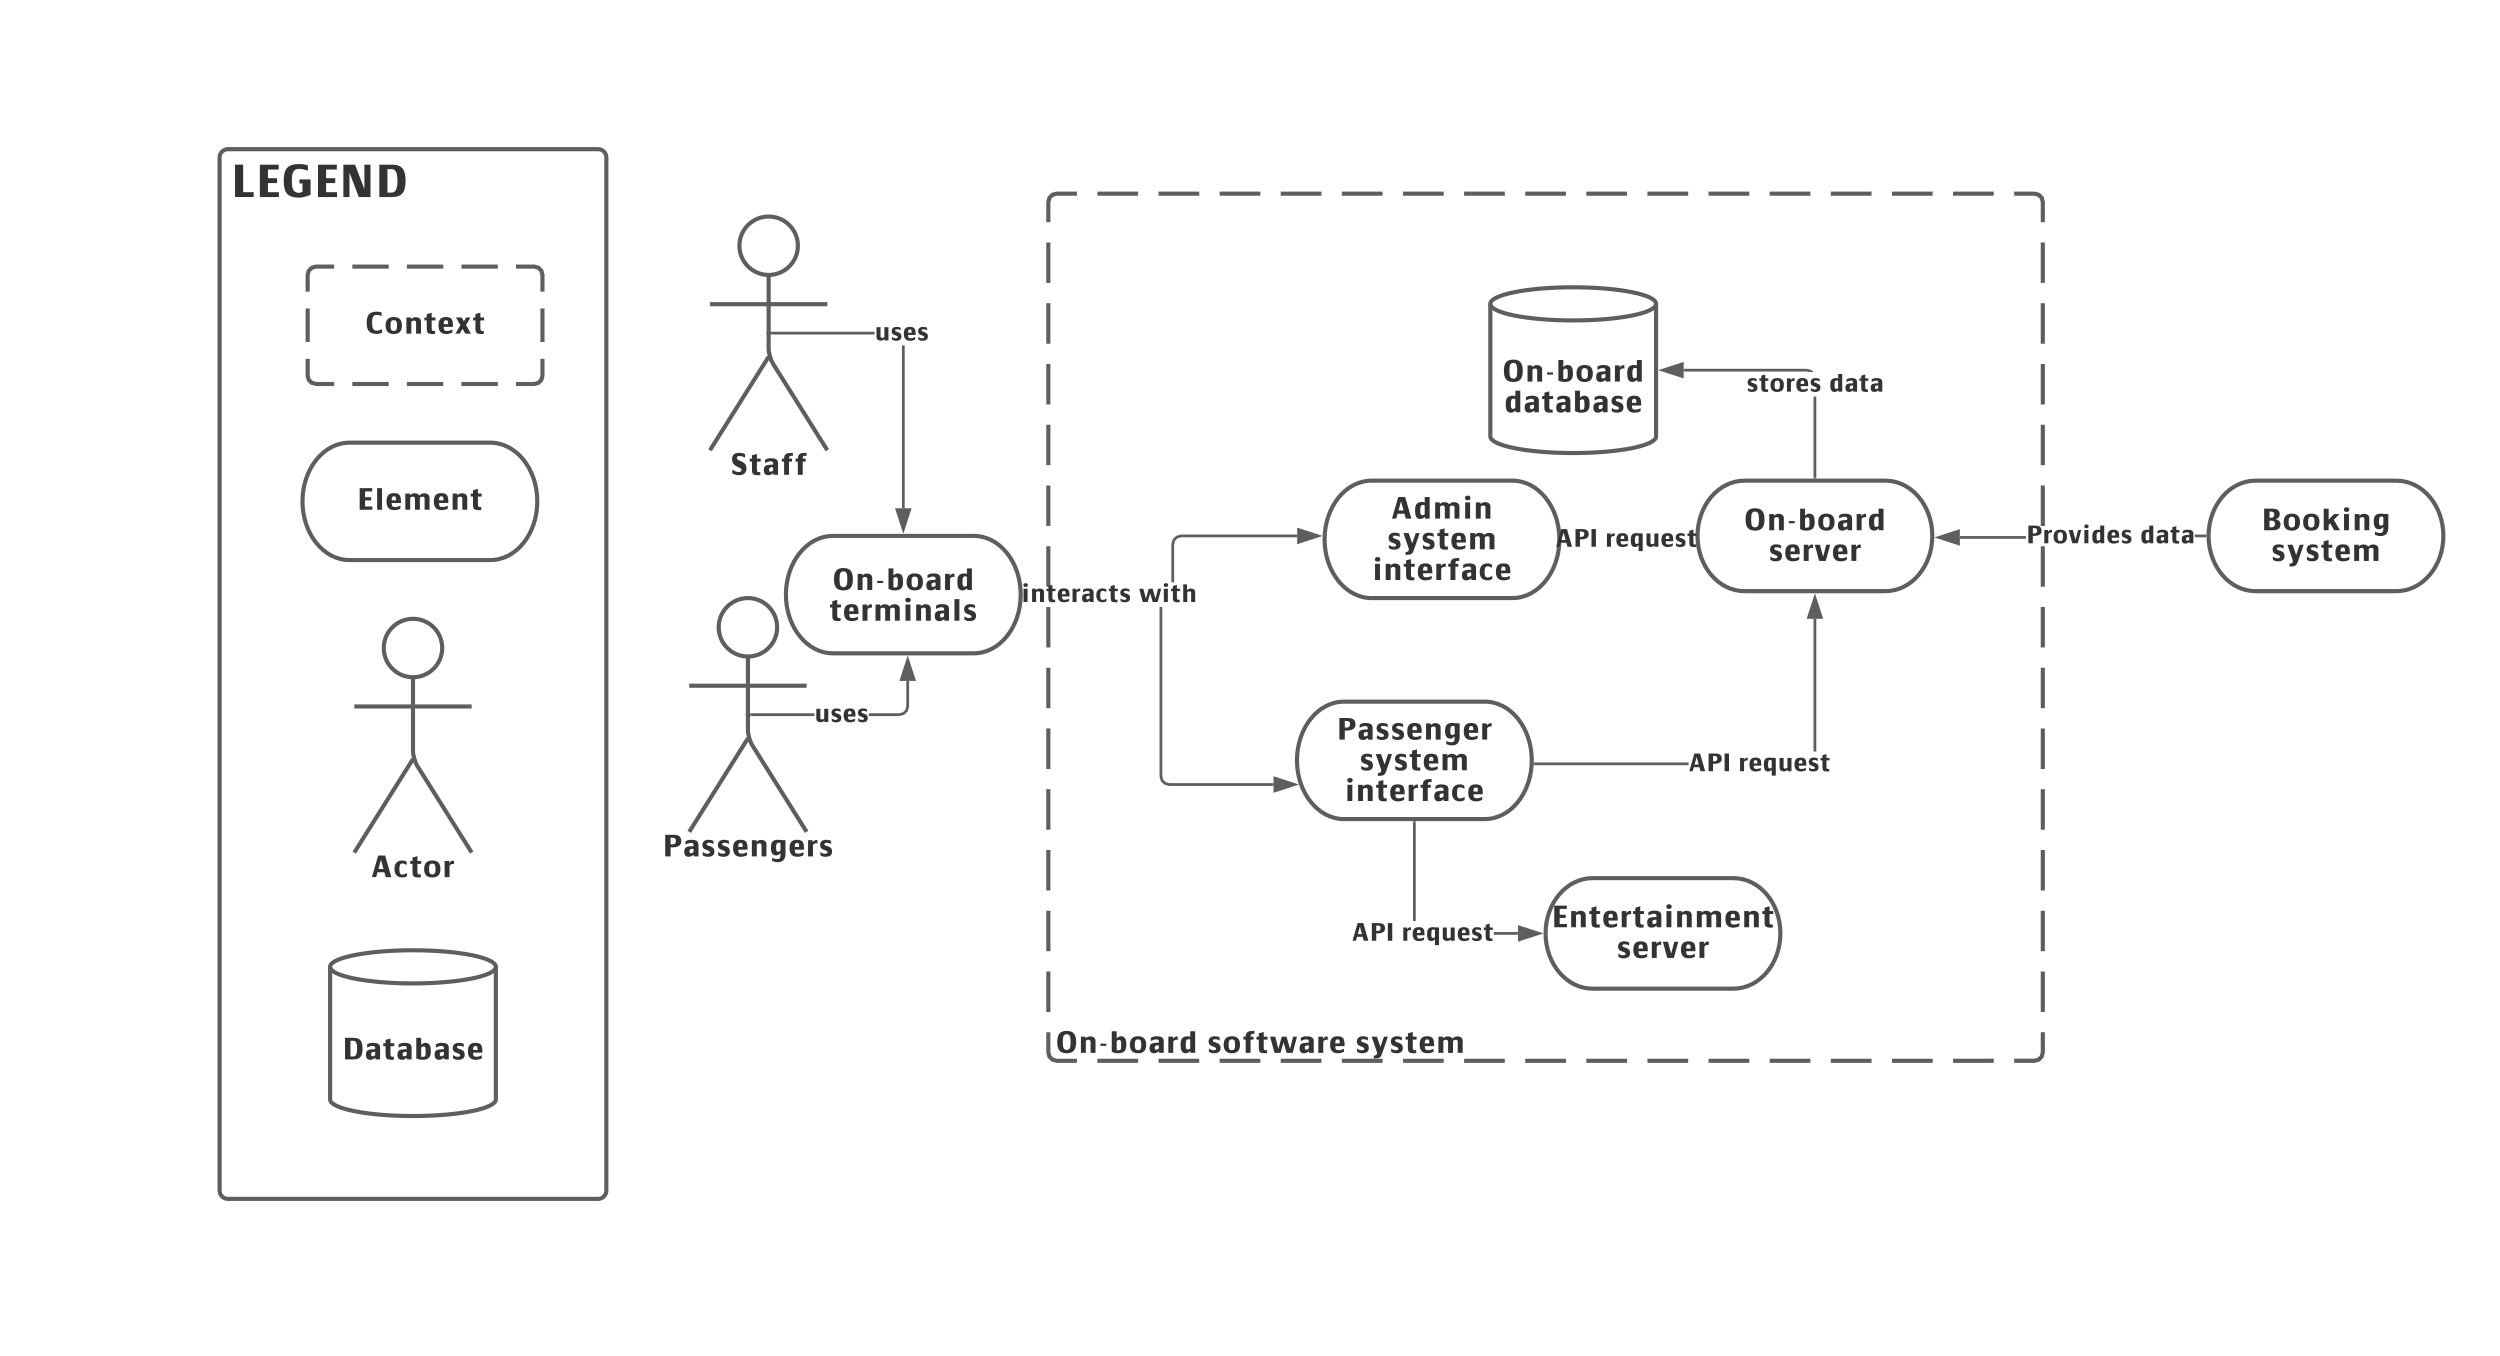 <svg xmlns="http://www.w3.org/2000/svg" xmlns:xlink="http://www.w3.org/1999/xlink" xmlns:lucid="lucid" width="1810" height="982"><g transform="translate(-1981 -1872)" lucid:page-tab-id="0_0"><path d="M0 0h5484.6v3840.5H0z" fill="#fff"/><path d="M2140 1986c0-3.3 2.7-6 6-6h268c3.3 0 6 2.7 6 6v748c0 3.3-2.7 6-6 6h-268c-3.3 0-6-2.7-6-6z" stroke="#5e5e5e" stroke-width="3" fill-opacity="0"/><use xlink:href="#a" transform="matrix(1,0,0,1,2148,1988) translate(0 26.667)"/><path d="M3100 1666c0-3.3 2.7-6 6-6h1058c3.3 0 6 2.7 6 6v220.22c0 3.32-2.7 6-6 6H3106c-3.3 0-6-2.68-6-6z" stroke="#000" stroke-opacity="0" stroke-width="3" fill="#fff" fill-opacity="0"/><use xlink:href="#b" transform="matrix(1,0,0,1,3105,1665) translate(97.76 126.292)"/><use xlink:href="#c" transform="matrix(1,0,0,1,3105,1665) translate(657.12 126.292)"/><path d="M2340 2668c0 6.63-26.86 12-60 12s-60-5.37-60-12v-96c0-6.63 26.86-12 60-12s60 5.37 60 12z" stroke="#5e5e5e" stroke-width="3" fill="#fff"/><path d="M2340 2572c0 6.63-26.86 12-60 12s-60-5.37-60-12" stroke="#5e5e5e" stroke-width="3" fill="none"/><use xlink:href="#d" transform="matrix(1,0,0,1,2225,2589) translate(3.611 50.028)"/><path d="M2336 2192.5c18.78 0 34 19.03 34 42.5s-15.22 42.5-34 42.5h-102c-18.78 0-34-19.03-34-42.5s15.22-42.5 34-42.5z" stroke="#5e5e5e" stroke-width="3" fill="#fff"/><use xlink:href="#e" transform="matrix(1,0,0,1,2205,2197.5) translate(34.178 43.559)"/><path d="M2203.75 2071c0-3.3 2.7-6 6-6h158c3.3 0 6 2.7 6 6v73c0 3.3-2.7 6-6 6h-158c-3.3 0-6-2.7-6-6z" fill-opacity="0"/><path d="M2236.08 2065h26.34m13.16 0h26.34m13.16 0h26.34m13.16 0h13.17l3.03.82 2.15 2.15.82 3.03v12.17m0 12.16v24.34m0 12.16V2144l-.82 3.03-2.15 2.15-3.03.82h-13.17m-13.16 0h-26.34m-13.16 0h-26.34m-13.16 0h-26.34m-13.16 0h-13.17l-3.03-.82-2.15-2.15-.82-3.03v-12.17m0-12.16v-24.34m0-12.16V2071l.82-3.03 2.15-2.15 3.03-.82h13.17" stroke="#5e5e5e" stroke-width="3" fill="none"/><use xlink:href="#f" transform="matrix(1,0,0,1,2208.75,2070) translate(36.156 43.559)"/><path d="M2301.16 2341.16c0 11.68-9.48 21.15-21.16 21.15s-21.16-9.46-21.16-21.14c0-11.7 9.48-21.16 21.16-21.16s21.16 9.47 21.16 21.16z" stroke="#5e5e5e" stroke-width="3" fill="#fff"/><path d="M2280 2362.3v53.25c0 3.3 1.43 8.28 3.2 11.08l39.3 62.62m-42.5-67.7l-42.5 67.7m0-105.78h85" stroke="#5e5e5e" stroke-width="3" fill="none"/><path d="M2237.5 2326c0-3.3 2.7-6 6-6h73c3.3 0 6 2.7 6 6v179.25c0 3.3-2.7 6-6 6h-73c-3.3 0-6-2.7-6-6z" fill="none"/><use xlink:href="#g" transform="matrix(1,0,0,1,2157.5,2489.25) translate(92.2 17.778)"/><path d="M2740 2018.22c0-3.3 2.7-6 6-6h708c3.3 0 6 2.7 6 6V2634c0 3.3-2.7 6-6 6h-708c-3.3 0-6-2.7-6-6z" fill-opacity="0"/><path d="M2775.5 2012.22h29.5m14.75 0h29.5m14.75 0h29.5m14.75 0h29.5m14.75 0h29.5m14.75 0h29.5m14.75 0h29.5m14.75 0h29.5m14.75 0h29.5m14.75 0h29.5m14.75 0h29.5m14.75 0h29.5m14.75 0h29.5m14.75 0h29.5m14.75 0h29.5m14.75 0H3454l3.03.82 2.15 2.15.82 3.02v14.66m0 14.66v29.33m0 14.66v29.32m0 14.66v29.34m0 14.66v29.32m0 14.66v29.32m0 14.67v29.32m0 14.65v29.32m0 14.66v29.33m0 14.66v29.32m0 14.66v29.32m0 14.67v29.3m0 14.67v29.32m0 14.65v29.33m0 14.66V2634l-.82 3.03-2.15 2.15-3.03.82h-14.75m-14.75 0H3395m-14.75 0h-29.5m-14.75 0h-29.5m-14.75 0h-29.5m-14.75 0H3218m-14.75 0h-29.5m-14.75 0h-29.5m-14.75 0h-29.5m-14.75 0H3041m-14.75 0h-29.5m-14.75 0h-29.5m-14.75 0h-29.5m-14.75 0H2864m-14.75 0h-29.5m-14.75 0h-29.5m-14.75 0H2746l-3.03-.82-2.15-2.15-.82-3.03v-14.66m0-14.66v-29.33m0-14.66v-29.33m0-14.66v-29.3m0-14.68v-29.32m0-14.66v-29.32m0-14.66v-29.33m0-14.66v-29.32m0-14.66v-29.33m0-14.67v-29.32m0-14.66v-29.32m0-14.66v-29.33m0-14.65v-29.32m0-14.66v-29.33m0-14.66v-14.66l.82-3.03 2.15-2.16 3.03-.82h14.75" stroke="#5e5e5e" stroke-width="3" fill="none"/><use xlink:href="#h" transform="matrix(1,0,0,1,2745,2017.222) translate(0 617.057)"/><use xlink:href="#i" transform="matrix(1,0,0,1,2745,2017.222) translate(109.711 617.057)"/><use xlink:href="#j" transform="matrix(1,0,0,1,2745,2017.222) translate(217.022 617.057)"/><path d="M3056 2380c18.78 0 34 19.03 34 42.5s-15.22 42.5-34 42.5h-102c-18.78 0-34-19.03-34-42.5s15.22-42.5 34-42.5z" stroke="#5e5e5e" stroke-width="3" fill="#fff"/><use xlink:href="#k" transform="matrix(1,0,0,1,2925,2385) translate(23.483 22.465)"/><use xlink:href="#l" transform="matrix(1,0,0,1,2925,2385) translate(40.022 44.688)"/><use xlink:href="#m" transform="matrix(1,0,0,1,2925,2385) translate(29.372 66.91)"/><path d="M3346 2220c18.78 0 34 17.9 34 40s-15.22 40-34 40h-102c-18.78 0-34-17.9-34-40s15.22-40 34-40z" stroke="#5e5e5e" stroke-width="3" fill="#fff"/><use xlink:href="#n" transform="matrix(1,0,0,1,3215,2225) translate(28.361 30.903)"/><use xlink:href="#o" transform="matrix(1,0,0,1,3215,2225) translate(46.194 53.125)"/><path d="M3076 2220c18.78 0 34 19.03 34 42.5s-15.22 42.5-34 42.5h-102c-18.78 0-34-19.03-34-42.5s15.22-42.5 34-42.5z" stroke="#5e5e5e" stroke-width="3" fill="#fff"/><use xlink:href="#p" transform="matrix(1,0,0,1,2945,2225) translate(43.216 22.465)"/><use xlink:href="#l" transform="matrix(1,0,0,1,2945,2225) translate(40.022 44.688)"/><use xlink:href="#m" transform="matrix(1,0,0,1,2945,2225) translate(29.372 66.91)"/><path fill="#5e5e5e"/><path fill="#5e5e5e"/><path fill="#5e5e5e"/><path fill="#5e5e5e"/><use xlink:href="#q" transform="matrix(1,0,0,1,3107.19,2253.611) translate(0 14.222)"/><use xlink:href="#r" transform="matrix(1,0,0,1,3107.19,2253.611) translate(35.787 14.222)"/><path d="M2543.66 2326.16c0 11.68-9.48 21.15-21.16 21.15s-21.16-9.46-21.16-21.14c0-11.7 9.48-21.16 21.16-21.16s21.16 9.47 21.16 21.16z" stroke="#5e5e5e" stroke-width="3" fill="#fff"/><path d="M2522.5 2347.3v53.25c0 3.3 1.43 8.28 3.2 11.08l39.3 62.62m-42.5-67.7l-42.5 67.7m0-105.78h85" stroke="#5e5e5e" stroke-width="3" fill="none"/><path d="M2480 2311c0-3.3 2.7-6 6-6h73c3.3 0 6 2.7 6 6v179.25c0 3.3-2.7 6-6 6h-73c-3.3 0-6-2.7-6-6z" fill="none"/><use xlink:href="#s" transform="matrix(1,0,0,1,2400,2474.25) translate(60.378 17.778)"/><path d="M2558.66 2049.9c0 11.7-9.48 21.16-21.16 21.16s-21.16-9.47-21.16-21.15c0-11.68 9.48-21.15 21.16-21.15s21.16 9.47 21.16 21.16z" stroke="#5e5e5e" stroke-width="3" fill="#fff"/><path d="M2537.5 2071.06v53.24c0 3.3 1.43 8.28 3.2 11.08L2580 2198m-42.5-67.7L2495 2198m0-105.78h85" stroke="#5e5e5e" stroke-width="3" fill="none"/><path d="M2495 2034.75c0-3.3 2.7-6 6-6h73c3.3 0 6 2.7 6 6V2214c0 3.3-2.7 6-6 6h-73c-3.3 0-6-2.7-6-6z" fill="none"/><use xlink:href="#t" transform="matrix(1,0,0,1,2415,2198) translate(94.311 17.778)"/><path d="M2636 2240h-2v-117.95h2m-96-7.88v-2h74.2v2" fill="#5e5e5e"/><path d="M2540.03 2114.17H2536v-2h4.03M2635 2255.26l-4.64-14.26h9.28z" fill="#5e5e5e"/><path d="M2635 2258.5l-6-18.5h12m-9.26 2l3.26 10.03 3.26-10.03" fill="#5e5e5e"/><use xlink:href="#u" transform="matrix(1,0,0,1,2614.209,2104.276) translate(0 14.222)"/><path d="M2570.65 2390.42H2525v-2h45.65m68.52-4.87l-.93 3.4-2.53 2.54-3.4.92h-22.27v-2h22l2.65-.72 1.77-1.77.72-2.65V2365h2" fill="#5e5e5e"/><path d="M2525.03 2390.42H2521v-2h4.03M2642.8 2364h-9.27l4.64-14.26z" fill="#5e5e5e"/><path d="M2644.18 2365h-12.03l6.02-18.5m-3.26 16.5h6.52l-3.25-10.03" fill="#5e5e5e"/><use xlink:href="#u" transform="matrix(1,0,0,1,2570.651,2380.526) translate(0 14.222)"/><path d="M3203.55 2426h-111.2v-2h111.2m92.45-7.9h-2V2320h2" fill="#5e5e5e"/><path d="M3092.38 2426h-1.08l.1-2h.98M3299.64 2319h-9.28l4.64-14.26z" fill="#5e5e5e"/><path d="M3301 2320h-12l6-18.5m-3.26 16.5h6.52l-3.26-10.03" fill="#5e5e5e"/><use xlink:href="#q" transform="matrix(1,0,0,1,3203.55,2416.111) translate(0 14.222)"/><use xlink:href="#r" transform="matrix(1,0,0,1,3203.55,2416.111) translate(35.787 14.222)"/><path d="M2686 2260c18.78 0 34 19.03 34 42.5s-15.22 42.5-34 42.5h-102c-18.78 0-34-19.03-34-42.5s15.22-42.5 34-42.5z" stroke="#5e5e5e" stroke-width="3" fill="#fff"/><use xlink:href="#n" transform="matrix(1,0,0,1,2555,2265) translate(28.356 34.184)"/><use xlink:href="#v" transform="matrix(1,0,0,1,2555,2265) translate(26.138 56.406)"/><path d="M2920.14 2261h-83.94l-2.64.7-1.77 1.8-.73 2.63v27.48h-2v-27.73l.93-3.42 2.53-2.53 3.4-.92h84.2" fill="#5e5e5e"/><path fill="#5e5e5e"/><path d="M2935.4 2260l-14.26 4.64v-9.28z" fill="#5e5e5e"/><path d="M2938.64 2260l-18.5 6v-12m2 9.26l10.03-3.26-10.03-3.26" fill="#5e5e5e"/><use xlink:href="#w" transform="matrix(1,0,0,1,2720.275,2293.611) translate(0 14.222)"/><use xlink:href="#x" transform="matrix(1,0,0,1,2720.275,2293.611) translate(84.836 14.222)"/><path d="M2822.5 2433.87l.72 2.64 1.77 1.8 2.64.7H2903v2h-75.63l-3.4-.92-2.54-2.53-.93-3.4v-122.76h2" fill="#5e5e5e"/><path fill="#5e5e5e"/><path d="M2918.27 2440l-14.27 4.64v-9.27z" fill="#5e5e5e"/><path d="M2921.5 2440l-18.5 6.02V2434m2 9.26l10.03-3.26-10.03-3.25" fill="#5e5e5e"/><path d="M3180 2188c0 6.63-26.86 12-60 12s-60-5.37-60-12v-96c0-6.63 26.86-12 60-12s60 5.37 60 12z" stroke="#5e5e5e" stroke-width="3" fill="#fff"/><path d="M3180 2092c0 6.63-26.86 12-60 12s-60-5.37-60-12" stroke="#5e5e5e" stroke-width="3" fill="none"/><use xlink:href="#n" transform="matrix(1,0,0,1,3065,2109) translate(3.356 39.278)"/><use xlink:href="#y" transform="matrix(1,0,0,1,3065,2109) translate(4.656 61.5)"/><path d="M3296 2217.5h-2v-58.4h2m-3.45-19.18l1.4 1.4h-3.88l-1.2-.32H3200v-2h89.13M3199 2144.64l-14.26-4.64 14.26-4.64z" fill="#5e5e5e"/><path d="M3200 2146l-18.5-6 18.5-6m-12.03 6l10.03 3.26v-6.52M3296 2218.5h-2v-1.03h2" fill="#5e5e5e"/><use xlink:href="#z" transform="matrix(1,0,0,1,3245.204,2141.325) translate(0 14.222)"/><use xlink:href="#A" transform="matrix(1,0,0,1,3245.204,2141.325) translate(59.716 14.222)"/><path d="M3716 2220c18.78 0 34 17.9 34 40s-15.22 40-34 40h-102c-18.78 0-34-17.9-34-40s15.22-40 34-40z" stroke="#5e5e5e" stroke-width="3" fill="#fff"/><g><use xlink:href="#B" transform="matrix(1,0,0,1,3585,2225) translate(33.038 30.903)"/><use xlink:href="#j" transform="matrix(1,0,0,1,3585,2225) translate(40.027 53.125)"/></g><path d="M3447.74 2262.1h-47.8v-2h47.8m129.76.9h-7.5v-2h7.5" fill="#5e5e5e"/><path d="M3578.5 2259.98l.03 1.02h-1.06v-2h1.1M3398.94 2265.75l-14.27-4.64 14.27-4.62z" fill="#5e5e5e"/><path d="M3399.94 2267.12l-18.5-6 18.5-6.02m-12.03 6l10.04 3.27v-6.52" fill="#5e5e5e"/><g><use xlink:href="#C" transform="matrix(1,0,0,1,3447.743,2251.111) translate(0 14.222)"/><use xlink:href="#A" transform="matrix(1,0,0,1,3447.743,2251.111) translate(82.382 14.222)"/></g><path d="M3236 2507.78c18.78 0 34 17.9 34 40s-15.22 40-34 40h-102c-18.78 0-34-17.9-34-40s15.22-40 34-40z" stroke="#5e5e5e" stroke-width="3" fill="#fff"/><g><use xlink:href="#D" transform="matrix(1,0,0,1,3105,2512.778) translate(-0.933 30.556)"/><use xlink:href="#o" transform="matrix(1,0,0,1,3105,2512.778) translate(46.189 52.778)"/></g><path d="M3080 2546.78v2h-17.5v-2m-56.5-7.9h-2v-71.38h2" fill="#5e5e5e"/><path d="M3006 2467.53h-2v-1.03h2M3095.26 2547.78l-14.26 4.63v-9.26z" fill="#5e5e5e"/><path d="M3098.5 2547.78l-18.5 6v-12m2 9.26l10.03-3.26-10.03-3.26" fill="#5e5e5e"/><g><use xlink:href="#q" transform="matrix(1,0,0,1,2959.733,2538.889) translate(0 14.222)"/><use xlink:href="#r" transform="matrix(1,0,0,1,2959.733,2538.889) translate(35.787 14.222)"/></g><defs><path fill="#333" d="M96-711h178v604h231V0H96v-711" id="E"/><path fill="#333" d="M519 0H101v-711h413v107H279v191h200v106H279v200h240V0" id="F"/><path fill="#333" d="M237-356c0 156 21 263 155 263 21 0 47-7 78-20v-185h-67v-89h245v338C548-8 463 13 392 13 140 11 59-98 59-356s82-368 333-368c86 0 152 11 197 32v115c-65-27-131-41-197-41-134 0-155 106-155 262" id="G"/><path fill="#333" d="M92-711h256l205 535v-535h134V0H431L226-536V0H92v-711" id="H"/><path fill="#333" d="M376-98c81 0 122-86 122-258 0-171-41-257-122-257h-98v515h98zm300-258C676-116 604 0 376 0H100v-711h293c216 5 283 124 283 355" id="I"/><g id="a"><use transform="matrix(0.033,0,0,0.033,0,0)" xlink:href="#E"/><use transform="matrix(0.033,0,0,0.033,17.8,0)" xlink:href="#F"/><use transform="matrix(0.033,0,0,0.033,36.467,0)" xlink:href="#G"/><use transform="matrix(0.033,0,0,0.033,59.9,0)" xlink:href="#F"/><use transform="matrix(0.033,0,0,0.033,78.567,0)" xlink:href="#H"/><use transform="matrix(0.033,0,0,0.033,104.333,0)" xlink:href="#I"/></g><path fill="#333" d="M500-356c0-165-23-259-168-266H216v533h98c157-6 186-92 186-267zm123 0C623-115 547-3 314 0H96v-711h236c220 4 291 124 291 355" id="J"/><path fill="#333" d="M178-224c4 93 28 148 115 148 53 0 113-14 180-42v82C408-6 340 9 271 9 130 9 60-83 60-267c0-178 55-272 220-275 139-3 208 80 208 244v74H178zm195-85c0-98-11-149-93-149-89 0-98 49-102 149h195" id="K"/><path fill="#333" d="M409-276c0-108-5-173-93-173-30 0-66 15-107 45v308c21 13 52 20 93 20 104 0 107-74 107-200zM93 178v-711h107v62c51-47 103-71 156-71 115 0 173 89 173 266C529-86 452 9 298 9c-26 0-56-7-89-20v189H93" id="L"/><path fill="#333" d="M97 0v-711h116V0H97" id="M"/><path fill="#333" d="M304-544c158 0 237 92 237 277S462 11 304 11C145 11 66-82 66-267s79-277 238-277zm0 471c103 0 122-75 122-194s-20-193-122-193-123 74-123 193c0 120 20 194 123 194" id="N"/><path fill="#333" d="M178-34L17-533h122l137 422 136-422h89L341-44c-33 101-64 163-90 192-27 30-100 43-163 34v-82c53 7 106 1 106-56 0-20-5-46-16-78" id="O"/><path fill="#333" d="M278-249c-67 0-94 14-94 76 0 59 14 81 74 80 26 0 61-13 106-40v-120c-28 3-57 4-86 4zM67-173c0-123 64-160 195-160 41 0 75 1 102 4v-84c-3-27-30-40-80-40-47 0-106 16-177 49v-94c53-29 113-44 182-44 127 0 191 53 191 158V0H373v-64C319-15 266 9 213 9 116 9 67-52 67-173" id="P"/><path fill="#333" d="M400-267c0-110-5-184-93-184-30 0-66 14-107 42v313c31 17 62 25 93 25 102 0 107-72 107-196zm120-9C519-93 461 9 289 9 223 9 155-7 84-38v-673h116v231c45-41 94-62 147-62 115 0 173 89 173 266" id="Q"/><path fill="#333" d="M92 188l-51-15 259-901 51 15" id="R"/><path fill="#333" d="M218-356c0 169 29 274 178 274 60 0 120-22 180-67v107C513-8 453 9 396 9 168 6 93-118 93-356c0-239 76-360 303-364 61 0 118 16 171 49v111c-47-46-104-69-171-69-149 0-178 104-178 273" id="S"/><path fill="#333" d="M385-333c-6-91-1-117-87-118-35 0-70 14-104 42V0H78v-533h107v60c45-46 103-69 175-69 93 0 140 62 140 186V0H385v-333" id="T"/><path fill="#333" d="M285 9C153 3 120-40 121-182v-267H59v-84h62v-111l115-45v156h114v84H236v267c0 85 11 102 89 106 9 0 19-2 29-5v79c-28 7-51 11-69 11" id="U"/><path fill="#333" d="M95-689c0-36 31-67 67-67s66 31 66 67-30 66-66 66-67-30-67-66zm8 689v-533h116V0H103" id="V"/><path fill="#333" d="M354-440c-73-24-111-10-153 58V0H85v-533h107v75c56-68 84-93 162-78v96" id="W"/><g id="b"><use transform="matrix(0.053,0,0,0.053,0,0)" xlink:href="#J"/><use transform="matrix(0.053,0,0,0.053,36.587,0)" xlink:href="#K"/><use transform="matrix(0.053,0,0,0.053,66.4,0)" xlink:href="#L"/><use transform="matrix(0.053,0,0,0.053,97.76,0)" xlink:href="#M"/><use transform="matrix(0.053,0,0,0.053,113.76,0)" xlink:href="#N"/><use transform="matrix(0.053,0,0,0.053,145.547,0)" xlink:href="#O"/><use transform="matrix(0.053,0,0,0.053,173.227,0)" xlink:href="#P"/><use transform="matrix(0.053,0,0,0.053,202.88,0)" xlink:href="#Q"/><use transform="matrix(0.053,0,0,0.053,234.24,0)" xlink:href="#M"/><use transform="matrix(0.053,0,0,0.053,250.24,0)" xlink:href="#K"/><use transform="matrix(0.053,0,0,0.053,280.053,0)" xlink:href="#R"/><use transform="matrix(0.053,0,0,0.053,300.427,0)" xlink:href="#S"/><use transform="matrix(0.053,0,0,0.053,335.893,0)" xlink:href="#N"/><use transform="matrix(0.053,0,0,0.053,367.68,0)" xlink:href="#T"/><use transform="matrix(0.053,0,0,0.053,398.667,0)" xlink:href="#U"/><use transform="matrix(0.053,0,0,0.053,420.16,0)" xlink:href="#P"/><use transform="matrix(0.053,0,0,0.053,449.813,0)" xlink:href="#V"/><use transform="matrix(0.053,0,0,0.053,466.24,0)" xlink:href="#T"/><use transform="matrix(0.053,0,0,0.053,497.227,0)" xlink:href="#K"/><use transform="matrix(0.053,0,0,0.053,527.04,0)" xlink:href="#W"/></g><path fill="#333" d="M196-258c0 109 5 174 93 174 31 0 66-15 107-45v-318c-21-7-53-11-94-11-105 0-106 73-106 200zm-120 0c0-186 56-281 231-284 25 0 55 5 89 15v-184h115V0H404v-62C353-15 301 9 249 9 134 9 76-80 76-258" id="X"/><path fill="#333" d="M302-462c-101 0-106 66-106 182 0 109-2 160 93 160 31 0 66-15 107-44v-287c-21-7-53-11-94-11zM76-276c0-174 63-264 231-266 25 0 93 3 204 9v462c2 157-67 258-211 258-87 0-145-13-175-38V66c37 24 89 36 158 36 92 0 128-79 121-200-51 47-103 71-155 71C123-27 75-136 76-276" id="Y"/><path fill="#333" d="M368-333c-7-89 4-117-78-118-32 0-64 14-95 42V0H79v-533h107v60c58-77 241-108 280 3 33-38 107-72 173-72 87 0 131 62 131 186V0H655v-333c-7-89 4-117-78-118-31 0-64 14-97 42 9 128 2 274 4 409H368v-333" id="Z"/><path fill="#333" d="M443-162C443-52 367 10 254 9 191 9 131-6 76-36v-89c61 33 113 49 156 49 136 0 120-102 33-132-42-15-86-28-126-47-47-23-67-70-67-129 1-104 68-159 177-158 57 0 109 13 156 38l1 89c-40-29-88-43-143-43-58 0-87 19-87 56-15 59 199 100 198 113 46 29 69 71 69 127" id="aa"/><g id="c"><use transform="matrix(0.053,0,0,0.053,0,0)" xlink:href="#X"/><use transform="matrix(0.053,0,0,0.053,32.373,0)" xlink:href="#V"/><use transform="matrix(0.053,0,0,0.053,48.8,0)" xlink:href="#P"/><use transform="matrix(0.053,0,0,0.053,78.453,0)" xlink:href="#Y"/><use transform="matrix(0.053,0,0,0.053,109.92,0)" xlink:href="#W"/><use transform="matrix(0.053,0,0,0.053,130.4,0)" xlink:href="#P"/><use transform="matrix(0.053,0,0,0.053,160.053,0)" xlink:href="#Z"/><use transform="matrix(0.053,0,0,0.053,203.893,0)" xlink:href="#Z"/><use transform="matrix(0.053,0,0,0.053,247.733,0)" xlink:href="#K"/><use transform="matrix(0.053,0,0,0.053,277.547,0)" xlink:href="#aa"/></g><path fill="#333" d="M359-249c-89 3-134 7-134 80 0 45 18 67 54 67 18 0 45-13 80-38v-109zM54-156c0-173 104-171 305-182 6-73-5-106-87-106-48 0-107 18-178 54v-103c53-36 113-54 182-54 145 0 245 32 245 160V0H368v-58c-55 47-110 71-167 71-98 0-147-56-147-169" id="ab"/><path fill="#333" d="M273-178c-6 81 35 104 111 85V9c-44 3-73 4-86 4-152-5-187-36-187-191v-258H35v-97h76v-111l162-45v156h124v97H273v258" id="ac"/><path fill="#333" d="M303-84c96 0 89-62 89-183 0-49-1-81-4-97-13-90-91-69-143-27v302c11 3 31 5 58 5zm260-183c0 195-79 278-273 280-73 0-142-16-207-49v-675h162v231c48-45 93-67 134-67 150 0 184 110 184 280" id="ad"/><path fill="#333" d="M60-376c0-114 86-173 209-171 58 0 109 11 154 34v109c-32-30-85-45-159-45-43 0-64 18-64 53 0 18 22 34 66 47 119 36 188 67 188 191 0 114-73 171-220 171-60 0-115-16-164-49v-115c43 43 93 64 150 64 47 0 79-8 87-42 15-60-182-101-183-115-43-29-64-73-64-132" id="ae"/><path fill="#333" d="M222-222c2 98 18 133 107 133 63 0 123-16 180-49v102C444-3 377 13 307 13 136 13 51-80 51-267c0-184 66-280 242-280 209 0 233 93 236 325H222zm74-222c-63 0-75 56-74 133h147c0-49-2-78-5-89-9-29-31-44-68-44" id="af"/><g id="d"><use transform="matrix(0.022,0,0,0.022,0,0)" xlink:href="#I"/><use transform="matrix(0.022,0,0,0.022,16.111,0)" xlink:href="#ab"/><use transform="matrix(0.022,0,0,0.022,29.111,0)" xlink:href="#ac"/><use transform="matrix(0.022,0,0,0.022,38.933,0)" xlink:href="#ab"/><use transform="matrix(0.022,0,0,0.022,51.933,0)" xlink:href="#ad"/><use transform="matrix(0.022,0,0,0.022,65.844,0)" xlink:href="#ab"/><use transform="matrix(0.022,0,0,0.022,78.844,0)" xlink:href="#ae"/><use transform="matrix(0.022,0,0,0.022,90.044,0)" xlink:href="#af"/></g><path fill="#333" d="M110 0v-711h162V0H110" id="ag"/><path fill="#333" d="M709-542c99-2 180 48 180 142V0H727v-364c0-45-22-67-67-67-23 0-52 11-89 33V0H409v-364c0-88-103-78-156-34V0H91v-533h153v55c46-43 95-64 147-64 78 0 132 24 161 72 48-48 100-72 157-72" id="ah"/><path fill="#333" d="M391-542c99-2 180 48 180 142V0H409v-364c0-88-103-78-156-34V0H91v-533h153v55c46-43 95-64 147-64" id="ai"/><g id="e"><use transform="matrix(0.022,0,0,0.022,0,0)" xlink:href="#F"/><use transform="matrix(0.022,0,0,0.022,12.444,0)" xlink:href="#ag"/><use transform="matrix(0.022,0,0,0.022,20.511,0)" xlink:href="#af"/><use transform="matrix(0.022,0,0,0.022,33.244,0)" xlink:href="#ah"/><use transform="matrix(0.022,0,0,0.022,54.8,0)" xlink:href="#af"/><use transform="matrix(0.022,0,0,0.022,67.533,0)" xlink:href="#ai"/><use transform="matrix(0.022,0,0,0.022,81.822,0)" xlink:href="#ac"/></g><path fill="#333" d="M250-358c0 155 22 260 156 260 54 0 111-18 170-53v118C530-5 473 9 406 9 156 6 72-102 72-358s84-363 334-366c55 0 107 9 156 28v116c-53-25-105-38-156-38-134 0-156 106-156 260" id="aj"/><path fill="#333" d="M316-547c179 0 268 93 268 280S495 13 316 13 47-80 47-267s90-280 269-280zm0 458c93 0 106-65 106-178 0-112-12-177-106-177s-107 65-107 177c0 114 13 178 107 178" id="ak"/><path fill="#333" d="M308-404l74-129h142L378-282 541 0H354l-91-158L172 0H30l162-280L45-533h189" id="al"/><g id="f"><use transform="matrix(0.022,0,0,0.022,0,0)" xlink:href="#aj"/><use transform="matrix(0.022,0,0,0.022,14.244,0)" xlink:href="#ak"/><use transform="matrix(0.022,0,0,0.022,28.333,0)" xlink:href="#ai"/><use transform="matrix(0.022,0,0,0.022,42.622,0)" xlink:href="#ac"/><use transform="matrix(0.022,0,0,0.022,52.444,0)" xlink:href="#af"/><use transform="matrix(0.022,0,0,0.022,65.178,0)" xlink:href="#al"/><use transform="matrix(0.022,0,0,0.022,77.867,0)" xlink:href="#ac"/></g><path fill="#333" d="M407-267l-83-302-84 302h167zM210-160L165 0H27l205-711h228L665 0H480l-44-160H210" id="am"/><path fill="#333" d="M211-267c0 109 10 183 98 183 51 0 102-18 153-54v102c-43 33-94 49-153 49C136 14 49-91 49-267c0-175 87-281 260-280 57 0 105 15 144 45v102c-54-33-102-49-144-49-87 0-99 73-98 182" id="an"/><path fill="#333" d="M390-425c-62-19-102-5-147 52V0H81v-533h153v71c45-61 87-90 156-76v113" id="ao"/><g id="g"><use transform="matrix(0.022,0,0,0.022,0,0)" xlink:href="#am"/><use transform="matrix(0.022,0,0,0.022,15.822,0)" xlink:href="#an"/><use transform="matrix(0.022,0,0,0.022,27.511,0)" xlink:href="#ac"/><use transform="matrix(0.022,0,0,0.022,37.333,0)" xlink:href="#ak"/><use transform="matrix(0.022,0,0,0.022,51.422,0)" xlink:href="#ao"/></g><path fill="#333" d="M66-356c0-241 79-368 311-368s311 127 311 368c0 242-79 369-311 369S66-114 66-356zm414 201c34-69 34-332 0-401-39-79-167-79-206 0-34 69-34 332 0 401 39 79 167 79 206 0" id="ap"/><path fill="#333" d="M280-231H84v-71h196v71" id="aq"/><path fill="#333" d="M238-267c0 95 2 156 71 156 19 0 44-10 75-31v-294c-19-9-41-13-66-13-74 0-80 80-80 182zm-171 0c0-195 53-275 237-280 22 0 49 6 80 18v-182h163V0H393v-62c-53 50-104 75-151 75C98 13 67-101 67-267" id="ar"/><g id="h"><use transform="matrix(0.022,0,0,0.022,0,0)" xlink:href="#ap"/><use transform="matrix(0.022,0,0,0.022,16.578,0)" xlink:href="#ai"/><use transform="matrix(0.022,0,0,0.022,30.867,0)" xlink:href="#aq"/><use transform="matrix(0.022,0,0,0.022,39.089,0)" xlink:href="#ad"/><use transform="matrix(0.022,0,0,0.022,53,0)" xlink:href="#ak"/><use transform="matrix(0.022,0,0,0.022,67.089,0)" xlink:href="#ab"/><use transform="matrix(0.022,0,0,0.022,80.089,0)" xlink:href="#ao"/><use transform="matrix(0.022,0,0,0.022,89.267,0)" xlink:href="#ar"/></g><path fill="#333" d="M130-533c2-153 79-185 240-191 12 0 28 1 49 4v96c-47-6-100-6-116 25-7 13-11 35-11 66h98v97h-98V0H130v-436H55v-97h75" id="as"/><path fill="#333" d="M420-533h158l114 403 103-403h127L779 0H580L479-347 378 0H180L37-533h168l103 403" id="at"/><g id="i"><use transform="matrix(0.022,0,0,0.022,0,0)" xlink:href="#ae"/><use transform="matrix(0.022,0,0,0.022,11.2,0)" xlink:href="#ak"/><use transform="matrix(0.022,0,0,0.022,25.289,0)" xlink:href="#as"/><use transform="matrix(0.022,0,0,0.022,35.222,0)" xlink:href="#ac"/><use transform="matrix(0.022,0,0,0.022,45.044,0)" xlink:href="#at"/><use transform="matrix(0.022,0,0,0.022,65.978,0)" xlink:href="#ab"/><use transform="matrix(0.022,0,0,0.022,78.978,0)" xlink:href="#ao"/><use transform="matrix(0.022,0,0,0.022,88.156,0)" xlink:href="#af"/></g><path fill="#333" d="M327-194L210-533H39L207-44c28 78 0 136-98 133v98c202-7 228-28 282-187l182-533H444" id="au"/><g id="j"><use transform="matrix(0.022,0,0,0.022,0,0)" xlink:href="#ae"/><use transform="matrix(0.022,0,0,0.022,11.2,0)" xlink:href="#au"/><use transform="matrix(0.022,0,0,0.022,24.644,0)" xlink:href="#ae"/><use transform="matrix(0.022,0,0,0.022,35.844,0)" xlink:href="#ac"/><use transform="matrix(0.022,0,0,0.022,45.667,0)" xlink:href="#af"/><use transform="matrix(0.022,0,0,0.022,58.4,0)" xlink:href="#ah"/></g><path fill="#333" d="M348-396c67 1 104-41 106-108 3-101-72-117-175-109v217h69zm22-315c168 2 256 50 262 207 6 159-142 219-353 206V0H101v-711h269" id="av"/><path fill="#333" d="M238-289c0 82 7 138 71 138 19 0 44-13 75-40v-242c-11-12-36-18-75-18-47 0-71 54-71 162zm66-258c69 0 164 19 243 14v444c0 187-86 280-258 280-61 0-121-15-182-44V44c53 30 112 45 175 45 105 0 104-89 102-196-47 51-95 76-142 76-117 0-175-86-175-258 0-180 62-258 237-258" id="aw"/><g id="k"><use transform="matrix(0.022,0,0,0.022,0,0)" xlink:href="#av"/><use transform="matrix(0.022,0,0,0.022,14.844,0)" xlink:href="#ab"/><use transform="matrix(0.022,0,0,0.022,27.844,0)" xlink:href="#ae"/><use transform="matrix(0.022,0,0,0.022,39.044,0)" xlink:href="#ae"/><use transform="matrix(0.022,0,0,0.022,50.244,0)" xlink:href="#af"/><use transform="matrix(0.022,0,0,0.022,62.978,0)" xlink:href="#ai"/><use transform="matrix(0.022,0,0,0.022,77.267,0)" xlink:href="#aw"/><use transform="matrix(0.022,0,0,0.022,91.133,0)" xlink:href="#af"/><use transform="matrix(0.022,0,0,0.022,103.867,0)" xlink:href="#ao"/></g><g id="l"><use transform="matrix(0.022,0,0,0.022,0,0)" xlink:href="#ae"/><use transform="matrix(0.022,0,0,0.022,11.2,0)" xlink:href="#au"/><use transform="matrix(0.022,0,0,0.022,24.644,0)" xlink:href="#ae"/><use transform="matrix(0.022,0,0,0.022,35.844,0)" xlink:href="#ac"/><use transform="matrix(0.022,0,0,0.022,45.667,0)" xlink:href="#af"/><use transform="matrix(0.022,0,0,0.022,58.4,0)" xlink:href="#ah"/></g><path fill="#333" d="M182-756c59 0 89 25 89 76s-30 76-89 76-89-25-89-76 30-76 89-76zM98 0v-533h162V0H98" id="ax"/><g id="m"><use transform="matrix(0.022,0,0,0.022,0,0)" xlink:href="#ax"/><use transform="matrix(0.022,0,0,0.022,7.889,0)" xlink:href="#ai"/><use transform="matrix(0.022,0,0,0.022,22.178,0)" xlink:href="#ac"/><use transform="matrix(0.022,0,0,0.022,32,0)" xlink:href="#af"/><use transform="matrix(0.022,0,0,0.022,44.733,0)" xlink:href="#ao"/><use transform="matrix(0.022,0,0,0.022,53.911,0)" xlink:href="#as"/><use transform="matrix(0.022,0,0,0.022,63.844,0)" xlink:href="#ab"/><use transform="matrix(0.022,0,0,0.022,76.844,0)" xlink:href="#an"/><use transform="matrix(0.022,0,0,0.022,88.533,0)" xlink:href="#af"/></g><g id="n"><use transform="matrix(0.022,0,0,0.022,0,0)" xlink:href="#ap"/><use transform="matrix(0.022,0,0,0.022,16.578,0)" xlink:href="#ai"/><use transform="matrix(0.022,0,0,0.022,30.867,0)" xlink:href="#aq"/><use transform="matrix(0.022,0,0,0.022,39.089,0)" xlink:href="#ad"/><use transform="matrix(0.022,0,0,0.022,53,0)" xlink:href="#ak"/><use transform="matrix(0.022,0,0,0.022,67.089,0)" xlink:href="#ab"/><use transform="matrix(0.022,0,0,0.022,80.089,0)" xlink:href="#ao"/><use transform="matrix(0.022,0,0,0.022,89.267,0)" xlink:href="#ar"/></g><path fill="#333" d="M406-533h127L390 0H171L28-533h168l105 392" id="ay"/><g id="o"><use transform="matrix(0.022,0,0,0.022,0,0)" xlink:href="#ae"/><use transform="matrix(0.022,0,0,0.022,11.2,0)" xlink:href="#af"/><use transform="matrix(0.022,0,0,0.022,23.933,0)" xlink:href="#ao"/><use transform="matrix(0.022,0,0,0.022,33.111,0)" xlink:href="#ay"/><use transform="matrix(0.022,0,0,0.022,45.711,0)" xlink:href="#af"/><use transform="matrix(0.022,0,0,0.022,58.444,0)" xlink:href="#ao"/></g><g id="p"><use transform="matrix(0.022,0,0,0.022,0,0)" xlink:href="#am"/><use transform="matrix(0.022,0,0,0.022,15.822,0)" xlink:href="#ar"/><use transform="matrix(0.022,0,0,0.022,29.844,0)" xlink:href="#ah"/><use transform="matrix(0.022,0,0,0.022,51.4,0)" xlink:href="#ax"/><use transform="matrix(0.022,0,0,0.022,59.289,0)" xlink:href="#ai"/></g><path fill="#333" d="M262-711V0H84v-711h178" id="az"/><g id="q"><use transform="matrix(0.018,0,0,0.018,0,0)" xlink:href="#am"/><use transform="matrix(0.018,0,0,0.018,12.658,0)" xlink:href="#av"/><use transform="matrix(0.018,0,0,0.018,24.533,0)" xlink:href="#az"/></g><path fill="#333" d="M235-267c0 95 2 156 71 156 19 0 44-10 75-31v-291c-19-12-41-18-66-18-74 0-80 82-80 184zm66-280c64 0 171 19 243 14v711H381V-62c-47 50-95 75-142 75C95 13 64-101 64-267c0-195 53-280 237-280" id="aA"/><path fill="#333" d="M256 9C157 11 76-39 76-133v-400h162v364c0 89 103 78 155 33v-397h163V0H402v-56C357-13 308 9 256 9" id="aB"/><g id="r"><use transform="matrix(0.018,0,0,0.018,0,0)" xlink:href="#ao"/><use transform="matrix(0.018,0,0,0.018,7.342,0)" xlink:href="#af"/><use transform="matrix(0.018,0,0,0.018,17.529,0)" xlink:href="#aA"/><use transform="matrix(0.018,0,0,0.018,28.693,0)" xlink:href="#aB"/><use transform="matrix(0.018,0,0,0.018,39.964,0)" xlink:href="#af"/><use transform="matrix(0.018,0,0,0.018,50.151,0)" xlink:href="#ae"/><use transform="matrix(0.018,0,0,0.018,59.111,0)" xlink:href="#ac"/></g><g id="s"><use transform="matrix(0.022,0,0,0.022,0,0)" xlink:href="#av"/><use transform="matrix(0.022,0,0,0.022,14.844,0)" xlink:href="#ab"/><use transform="matrix(0.022,0,0,0.022,27.844,0)" xlink:href="#ae"/><use transform="matrix(0.022,0,0,0.022,39.044,0)" xlink:href="#ae"/><use transform="matrix(0.022,0,0,0.022,50.244,0)" xlink:href="#af"/><use transform="matrix(0.022,0,0,0.022,62.978,0)" xlink:href="#ai"/><use transform="matrix(0.022,0,0,0.022,77.267,0)" xlink:href="#aw"/><use transform="matrix(0.022,0,0,0.022,91.133,0)" xlink:href="#af"/><use transform="matrix(0.022,0,0,0.022,103.867,0)" xlink:href="#ao"/><use transform="matrix(0.022,0,0,0.022,113.044,0)" xlink:href="#ae"/></g><path fill="#333" d="M552-209C550-56 453 14 294 14 233 14 164-7 85-48v-127c73 55 140 82 199 82 69 0 104-22 104-67 0-30-27-57-81-81-77-35-126-62-149-82-54-47-81-114-81-201 0-133 91-201 231-200 79 0 144 14 195 42v122c-47-39-111-58-192-58-51 0-77 22-77 67 0 27 27 52 82 77 79 36 131 63 154 82 55 45 82 106 82 183" id="aC"/><g id="t"><use transform="matrix(0.022,0,0,0.022,0,0)" xlink:href="#aC"/><use transform="matrix(0.022,0,0,0.022,13.689,0)" xlink:href="#ac"/><use transform="matrix(0.022,0,0,0.022,23.511,0)" xlink:href="#ab"/><use transform="matrix(0.022,0,0,0.022,36.511,0)" xlink:href="#as"/><use transform="matrix(0.022,0,0,0.022,46.444,0)" xlink:href="#as"/></g><g id="u"><use transform="matrix(0.018,0,0,0.018,0,0)" xlink:href="#aB"/><use transform="matrix(0.018,0,0,0.018,11.271,0)" xlink:href="#ae"/><use transform="matrix(0.018,0,0,0.018,20.231,0)" xlink:href="#af"/><use transform="matrix(0.018,0,0,0.018,30.418,0)" xlink:href="#ae"/></g><g id="v"><use transform="matrix(0.022,0,0,0.022,0,0)" xlink:href="#ac"/><use transform="matrix(0.022,0,0,0.022,9.822,0)" xlink:href="#af"/><use transform="matrix(0.022,0,0,0.022,22.556,0)" xlink:href="#ao"/><use transform="matrix(0.022,0,0,0.022,31.733,0)" xlink:href="#ah"/><use transform="matrix(0.022,0,0,0.022,53.289,0)" xlink:href="#ax"/><use transform="matrix(0.022,0,0,0.022,61.178,0)" xlink:href="#ai"/><use transform="matrix(0.022,0,0,0.022,75.467,0)" xlink:href="#ab"/><use transform="matrix(0.022,0,0,0.022,88.467,0)" xlink:href="#ag"/><use transform="matrix(0.022,0,0,0.022,96.533,0)" xlink:href="#ae"/></g><g id="w"><use transform="matrix(0.018,0,0,0.018,0,0)" xlink:href="#ax"/><use transform="matrix(0.018,0,0,0.018,6.311,0)" xlink:href="#ai"/><use transform="matrix(0.018,0,0,0.018,17.742,0)" xlink:href="#ac"/><use transform="matrix(0.018,0,0,0.018,25.6,0)" xlink:href="#af"/><use transform="matrix(0.018,0,0,0.018,35.787,0)" xlink:href="#ao"/><use transform="matrix(0.018,0,0,0.018,43.129,0)" xlink:href="#ab"/><use transform="matrix(0.018,0,0,0.018,53.529,0)" xlink:href="#an"/><use transform="matrix(0.018,0,0,0.018,62.88,0)" xlink:href="#ac"/><use transform="matrix(0.018,0,0,0.018,70.738,0)" xlink:href="#ae"/></g><path fill="#333" d="M391-542c99-2 180 48 180 142V0H409v-364c0-88-103-78-156-34V0H91v-711h153v233c46-43 95-64 147-64" id="aD"/><g id="x"><use transform="matrix(0.018,0,0,0.018,0,0)" xlink:href="#at"/><use transform="matrix(0.018,0,0,0.018,16.747,0)" xlink:href="#ax"/><use transform="matrix(0.018,0,0,0.018,23.058,0)" xlink:href="#ac"/><use transform="matrix(0.018,0,0,0.018,30.916,0)" xlink:href="#aD"/></g><g id="y"><use transform="matrix(0.022,0,0,0.022,0,0)" xlink:href="#ar"/><use transform="matrix(0.022,0,0,0.022,14.022,0)" xlink:href="#ab"/><use transform="matrix(0.022,0,0,0.022,27.022,0)" xlink:href="#ac"/><use transform="matrix(0.022,0,0,0.022,36.844,0)" xlink:href="#ab"/><use transform="matrix(0.022,0,0,0.022,49.844,0)" xlink:href="#ad"/><use transform="matrix(0.022,0,0,0.022,63.756,0)" xlink:href="#ab"/><use transform="matrix(0.022,0,0,0.022,76.756,0)" xlink:href="#ae"/><use transform="matrix(0.022,0,0,0.022,87.956,0)" xlink:href="#af"/></g><g id="z"><use transform="matrix(0.018,0,0,0.018,0,0)" xlink:href="#ae"/><use transform="matrix(0.018,0,0,0.018,8.96,0)" xlink:href="#ac"/><use transform="matrix(0.018,0,0,0.018,16.818,0)" xlink:href="#ak"/><use transform="matrix(0.018,0,0,0.018,28.089,0)" xlink:href="#ao"/><use transform="matrix(0.018,0,0,0.018,35.431,0)" xlink:href="#af"/><use transform="matrix(0.018,0,0,0.018,45.618,0)" xlink:href="#ae"/></g><g id="A"><use transform="matrix(0.018,0,0,0.018,0,0)" xlink:href="#ar"/><use transform="matrix(0.018,0,0,0.018,11.218,0)" xlink:href="#ab"/><use transform="matrix(0.018,0,0,0.018,21.618,0)" xlink:href="#ac"/><use transform="matrix(0.018,0,0,0.018,29.476,0)" xlink:href="#ab"/></g><path fill="#333" d="M278-98c103 7 180-5 180-106 0-103-74-120-180-112v218zm69-315c53 3 85-49 85-103 0-92-63-104-154-97v200h69zm293 217C633-35 532 0 352 0H100v-711h265c166 0 249 62 249 187 0 81-46 134-138 160 85 14 167 75 164 168" id="aE"/><path fill="#333" d="M429-533h173L416-347 616 0H429L297-228l-51 51V0H84v-711h162v360" id="aF"/><g id="B"><use transform="matrix(0.022,0,0,0.022,0,0)" xlink:href="#aE"/><use transform="matrix(0.022,0,0,0.022,15.311,0)" xlink:href="#ak"/><use transform="matrix(0.022,0,0,0.022,29.4,0)" xlink:href="#ak"/><use transform="matrix(0.022,0,0,0.022,43.489,0)" xlink:href="#aF"/><use transform="matrix(0.022,0,0,0.022,57.889,0)" xlink:href="#ax"/><use transform="matrix(0.022,0,0,0.022,65.778,0)" xlink:href="#ai"/><use transform="matrix(0.022,0,0,0.022,80.067,0)" xlink:href="#aw"/></g><g id="C"><use transform="matrix(0.018,0,0,0.018,0,0)" xlink:href="#av"/><use transform="matrix(0.018,0,0,0.018,11.876,0)" xlink:href="#ao"/><use transform="matrix(0.018,0,0,0.018,19.218,0)" xlink:href="#ak"/><use transform="matrix(0.018,0,0,0.018,30.489,0)" xlink:href="#ay"/><use transform="matrix(0.018,0,0,0.018,40.569,0)" xlink:href="#ax"/><use transform="matrix(0.018,0,0,0.018,46.88,0)" xlink:href="#ar"/><use transform="matrix(0.018,0,0,0.018,58.098,0)" xlink:href="#af"/><use transform="matrix(0.018,0,0,0.018,68.284,0)" xlink:href="#ae"/></g><g id="D"><use transform="matrix(0.022,0,0,0.022,0,0)" xlink:href="#F"/><use transform="matrix(0.022,0,0,0.022,12.444,0)" xlink:href="#ai"/><use transform="matrix(0.022,0,0,0.022,26.733,0)" xlink:href="#ac"/><use transform="matrix(0.022,0,0,0.022,36.556,0)" xlink:href="#af"/><use transform="matrix(0.022,0,0,0.022,49.289,0)" xlink:href="#ao"/><use transform="matrix(0.022,0,0,0.022,58.467,0)" xlink:href="#ac"/><use transform="matrix(0.022,0,0,0.022,68.289,0)" xlink:href="#ab"/><use transform="matrix(0.022,0,0,0.022,81.289,0)" xlink:href="#ax"/><use transform="matrix(0.022,0,0,0.022,89.178,0)" xlink:href="#ai"/><use transform="matrix(0.022,0,0,0.022,103.467,0)" xlink:href="#ah"/><use transform="matrix(0.022,0,0,0.022,125.022,0)" xlink:href="#af"/><use transform="matrix(0.022,0,0,0.022,137.756,0)" xlink:href="#ai"/><use transform="matrix(0.022,0,0,0.022,152.044,0)" xlink:href="#ac"/></g></defs></g></svg>
